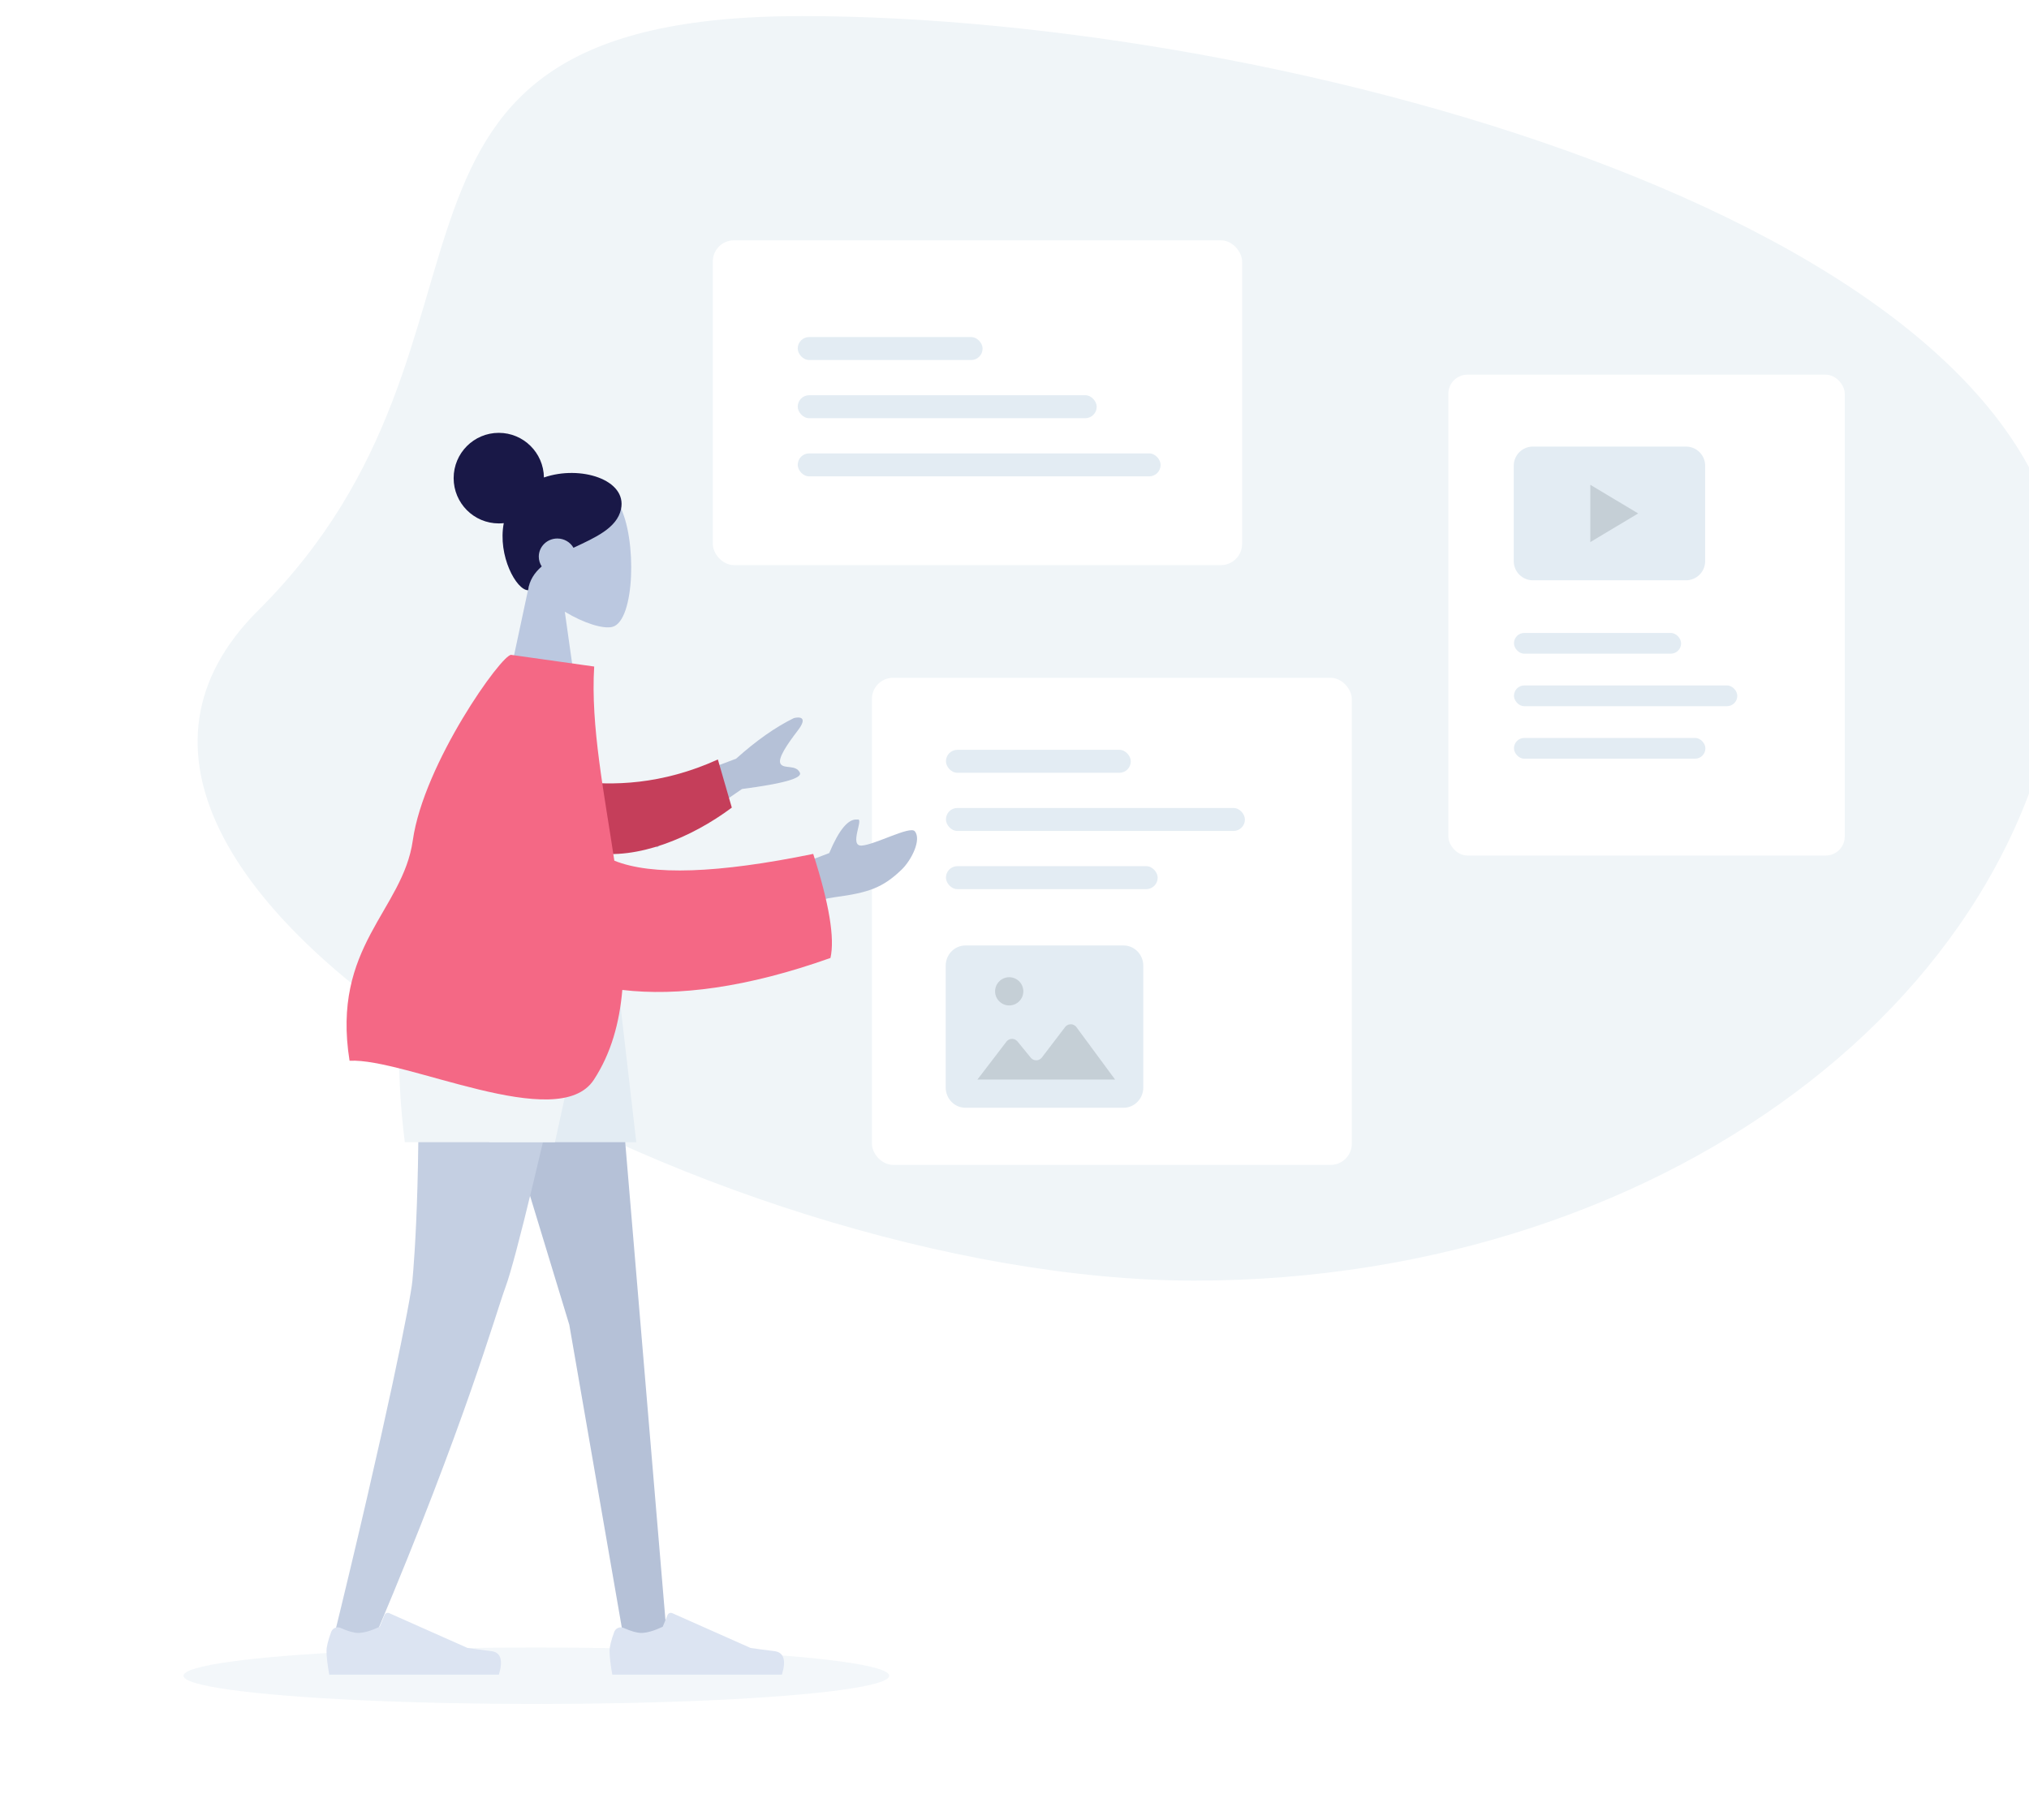 <?xml version="1.0" encoding="UTF-8"?>
<svg width="575px" height="516px" viewBox="0 0 575 516" version="1.1" xmlns="http://www.w3.org/2000/svg" xmlns:xlink="http://www.w3.org/1999/xlink">
    <!-- Generator: Sketch 55.1 (78136) - https://sketchapp.com -->
    <title>web/boost/notes</title>
    <desc>Created with Sketch.</desc>
    <defs>
        <filter x="-3.7%" y="-4.4%" width="107.4%" height="108.9%" filterUnits="objectBoundingBox" id="filter-1">
            <feOffset dx="0" dy="2" in="SourceAlpha" result="shadowOffsetOuter1"></feOffset>
            <feGaussianBlur stdDeviation="2" in="shadowOffsetOuter1" result="shadowBlurOuter1"></feGaussianBlur>
            <feColorMatrix values="0 0 0 0 0   0 0 0 0 0   0 0 0 0 0  0 0 0 0.05 0" type="matrix" in="shadowBlurOuter1" result="shadowMatrixOuter1"></feColorMatrix>
            <feMerge>
                <feMergeNode in="shadowMatrixOuter1"></feMergeNode>
                <feMergeNode in="SourceGraphic"></feMergeNode>
            </feMerge>
        </filter>
    </defs>
    <g id="web/boost/notes" stroke="none" stroke-width="1" fill="none" fill-rule="evenodd">
        <g id="web/operations/notes">
            <path d="M338.5,363 C474.638,363 585,276.815 585,170.5 C585,64.185 363.466,4.56 227.328,4.56 C91.19,4.56 151.518,95.095 73.167,173.03 C-5.184,250.966 202.362,363 338.5,363 Z" id="Oval" fill="#F0F5F8" fill-rule="nonzero"></path>
            <g id="illustrations" stroke-width="1" fill-rule="evenodd" transform="translate(20, 59)">
                <g id="notes" filter="url(#filter-1)" transform="translate(180, 0)">
                    <g id="3" transform="translate(210, 34)">
                        <rect id="Rectangle" fill="#FFFFFF" x="0.446" y="11.204" width="112.338" height="136.306" rx="5.4"></rect>
                        <g id="text" transform="translate(18.984, 83.927)" fill="#E3ECF3">
                            <rect id="Rectangle" x="0.065" y="0.489" width="47.353" height="5.875" rx="2.909"></rect>
                            <rect id="Rectangle" x="0.065" y="15.369" width="63.28" height="5.875" rx="2.909"></rect>
                            <rect id="Rectangle" x="0.065" y="30.25" width="54.24" height="5.875" rx="2.909"></rect>
                        </g>
                        <g id="icons8-video-playlist" transform="translate(18.984, 31.585)" fill-rule="nonzero">
                            <path d="M5.424,0 C2.427,0 0,2.423 0,5.415 L0,32.488 C0,35.479 2.427,37.902 5.424,37.902 L48.816,37.902 C51.813,37.902 54.24,35.479 54.24,32.488 L54.24,5.415 C54.24,2.423 51.813,0 48.816,0 L5.424,0 Z" id="Shape" fill="#E3ECF3"></path>
                            <polygon id="Path" fill="#C5CFD6" points="21.696 10.829 35.256 18.951 21.696 27.073"></polygon>
                        </g>
                    </g>
                    <g id="2">
                        <rect id="Rectangle" fill="#FFFFFF" x="2" y="7.12" width="150" height="92.063" rx="6"></rect>
                        <g id="text" transform="translate(26, 34)" fill="#E3ECF3">
                            <rect id="Rectangle" x="0.072" y="0.542" width="52.382" height="6.51" rx="3.233"></rect>
                            <rect id="Rectangle" x="0.072" y="17.031" width="84.723" height="6.51" rx="3.233"></rect>
                            <rect id="Rectangle" x="0.072" y="33.52" width="102.831" height="6.51" rx="3.233"></rect>
                        </g>
                        <g id="Group-2" transform="translate(65, 0)"></g>
                    </g>
                    <g id="1" transform="translate(47, 114)">
                        <rect id="Rectangle" fill="#FFFFFF" x="0.092" y="17.127" width="136" height="138.07" rx="6"></rect>
                        <g id="Group-4" transform="translate(21, 93)">
                            <path d="M50.4,0 L5.6,0 C2.506,0 0,2.573 0,5.75 L0,40.25 C0,43.427 2.506,46 5.6,46 L50.4,46 C53.494,46 56,43.427 56,40.25 L56,5.75 C56,2.573 53.494,0 50.4,0 Z" id="Shape" fill="#E3ECF3"></path>
                            <path d="M9,38 L17.213,27.26 C17.884,26.383 19.139,26.215 20.016,26.886 C20.14,26.981 20.252,27.09 20.351,27.21 L24.112,31.816 C24.811,32.672 26.07,32.799 26.926,32.1 C27.047,32.001 27.156,31.889 27.251,31.764 L33.847,23.12 C34.517,22.242 35.772,22.073 36.65,22.743 C36.801,22.858 36.934,22.993 37.047,23.146 L48,38 L9,38 Z" id="Path" fill="#C5CFD6" fill-rule="nonzero"></path>
                            <circle id="Oval" fill="#C5CFD6" cx="18" cy="13" r="4"></circle>
                        </g>
                        <g id="text" transform="translate(21, 37)" fill="#E3ECF3">
                            <rect id="Rectangle" x="0.072" y="0.542" width="52.382" height="6.51" rx="3.233"></rect>
                            <rect id="Rectangle" x="0.072" y="17.031" width="84.723" height="6.51" rx="3.233"></rect>
                            <rect id="Rectangle" x="0.072" y="33.52" width="60" height="6.51" rx="3.233"></rect>
                        </g>
                    </g>
                </g>
                <g id="woman" transform="translate(128, 237) scale(-1, 1) translate(-128, -237) translate(0, 50)">
                    <ellipse id="shadow" fill="#E3ECF3" opacity="0.433" cx="124" cy="366" rx="100" ry="8"></ellipse>
                    <g id="components/Head/Front/Top" transform="translate(121, 44.5) scale(-1, 1) translate(-121, -44.5) translate(63, 0)">
                        <g id="Head" stroke-width="1" transform="translate(46.059, 26.529)" fill="#BBC8E0">
                            <path d="M7.047,29.516 C3.117,24.887 0.457,19.214 0.901,12.858 C2.182,-5.456 27.591,-1.427 32.534,7.817 C37.477,17.06 36.889,40.506 30.501,42.158 C27.954,42.817 22.527,41.203 17.004,37.863 L20.471,62.471 L0,62.471 L7.047,29.516 Z"></path>
                        </g>
                        <path d="M57.146,26.346 C67.429,22.772 80.774,26.949 78.988,35.327 C77.842,40.706 71.632,43.394 65.522,46.269 C64.623,44.703 62.908,43.644 60.94,43.644 C58.04,43.644 55.689,45.943 55.689,48.779 C55.689,49.8 55.994,50.752 56.519,51.552 C54.464,53.346 53.014,55.505 52.663,58.305 C49.351,58.305 43.997,48.547 45.764,39.288 C45.301,39.339 44.83,39.365 44.353,39.365 C37.287,39.365 31.559,33.618 31.559,26.529 C31.559,19.439 37.287,13.692 44.353,13.692 C51.358,13.692 57.048,19.341 57.146,26.346 Z" id="Hair" fill="#191847"></path>
                    </g>
                    <g id="components/Bottom/Standing/Shorts" transform="translate(128, 263.5) scale(-1, 1) translate(-128, -263.5) translate(0, 161)">
                        <polygon id="Leg" fill="#B5C1D7" points="109.227 9.9475983e-14 141.338 105.523 156.894 195.263 169.091 195.263 152.654 9.9475983e-14"></polygon>
                        <path d="M97.739,0 C99.92,57.938 97.353,87.823 96.865,93.087 C96.377,98.351 89.692,132.482 73.868,197.03 L86.864,192.544 C111.874,133.343 120.396,102.576 123.264,94.802 C126.133,87.029 133.751,55.428 146.119,0 L97.739,0 Z" id="Leg" fill="#C4CFE2"></path>
                        <g id="components/Accessories/Shoe/Flat-Sneaker" transform="translate(71.68, 170.69)" fill="#DCE4F2">
                            <path d="M2.168,21.901 C1.291,24.285 0.852,26.081 0.852,27.29 C0.852,28.823 1.109,31.059 1.621,34 C3.404,34 19.431,34 49.701,34 C50.95,29.881 50.229,27.658 47.537,27.329 C44.845,27.001 42.609,26.704 40.829,26.44 L18.618,16.567 C18.114,16.343 17.523,16.57 17.298,17.075 C17.295,17.083 17.291,17.091 17.288,17.099 L15.91,20.433 C13.418,21.592 11.393,22.172 9.835,22.172 C8.62,22.172 6.962,21.703 4.86,20.765 L4.86,20.765 C3.852,20.315 2.669,20.767 2.219,21.776 C2.201,21.817 2.184,21.858 2.168,21.901 Z" id="shoe"></path>
                        </g>
                        <g id="components/Accessories/Shoe/Flat-Sneaker" transform="translate(151.893, 170.69)" fill="#DCE4F2">
                            <path d="M2.168,21.901 C1.291,24.285 0.852,26.081 0.852,27.29 C0.852,28.823 1.109,31.059 1.621,34 C3.404,34 19.431,34 49.701,34 C50.95,29.881 50.229,27.658 47.537,27.329 C44.845,27.001 42.609,26.704 40.829,26.44 L18.618,16.567 C18.114,16.343 17.523,16.57 17.298,17.075 C17.295,17.083 17.291,17.091 17.288,17.099 L15.91,20.433 C13.418,21.592 11.393,22.172 9.835,22.172 C8.62,22.172 6.962,21.703 4.86,20.765 L4.86,20.765 C3.852,20.315 2.669,20.767 2.219,21.776 C2.201,21.817 2.184,21.858 2.168,21.901 Z" id="shoe"></path>
                        </g>
                        <polygon id="Bottom" fill="#E3ECF3" points="104.96 0 118.613 53.763 160.316 53.763 154.098 0"></polygon>
                        <path d="M97.28,-3.55271368e-15 C92.788,13.536 91.934,31.457 94.72,53.763 L137.276,53.763 L148.978,-3.55271368e-15 L97.28,-3.55271368e-15 Z" id="Bottom" fill="#F0F5F8"></path>
                    </g>
                    <g id="components/Body/Pointing-Forward" transform="translate(131.152, 157.196) scale(-1, 1) rotate(8) translate(-131.152, -157.196) translate(21.769, 77.409)">
                        <path d="M135.71,36.535 L165.403,20.269 C170.341,14.405 175.206,9.85 179.998,6.605 C181.463,5.994 184.024,5.624 181.629,9.875 C179.234,14.127 176.906,18.706 178.126,20.016 C179.346,21.326 182.389,19.496 183.844,21.672 C184.814,23.123 179.617,25.415 168.251,28.548 L146.675,48.306 L135.71,36.535 Z M182.215,50.259 L195.258,43.092 C197.088,36.127 199.276,32.623 201.821,32.579 C203.776,31.67 200.371,40.47 204.078,39.707 C207.784,38.944 216.831,32.214 218.39,33.581 C220.696,35.602 218.639,41.809 216.217,44.897 C211.688,50.667 207.939,52.641 198.673,55.225 C193.828,56.576 188.589,59.285 182.958,63.35 L182.215,50.259 Z" id="Skin" fill="#B5C1D7"></path>
                        <path d="M122.211,29.733 C132.5,31.252 146.542,31.252 162.628,24.287 L166.34,37.999 C154.674,46.41 139.195,52.386 126.855,50.075 C117.13,48.253 114.01,35.645 122.211,29.733 Z" id="Sleeve" fill="#C53E5A" transform="translate(141.921, 37.431) rotate(-9) translate(-141.921, -37.431) "></path>
                        <path d="M135.253,53.699 C146.295,56.454 164.81,53.206 190.8,43.956 C197.247,57.295 200.227,66.805 199.741,72.485 C177.445,84.134 158.336,89.327 142.592,89.67 C143.093,99.013 141.956,107.903 138.136,116.026 C130.283,132.727 84.302,117.26 68.842,120.305 C59.16,88.857 77.88,76.076 77.895,55.954 C77.912,33.918 95.602,-1.42108547e-13 98.205,-1.42108547e-13 L121.942,-1.42108547e-13 C123.251,16.829 129.843,35.376 135.253,53.699 Z" id="Clothes" fill="#F46885"></path>
                    </g>
                </g>
            </g>
        </g>
    </g>
</svg>